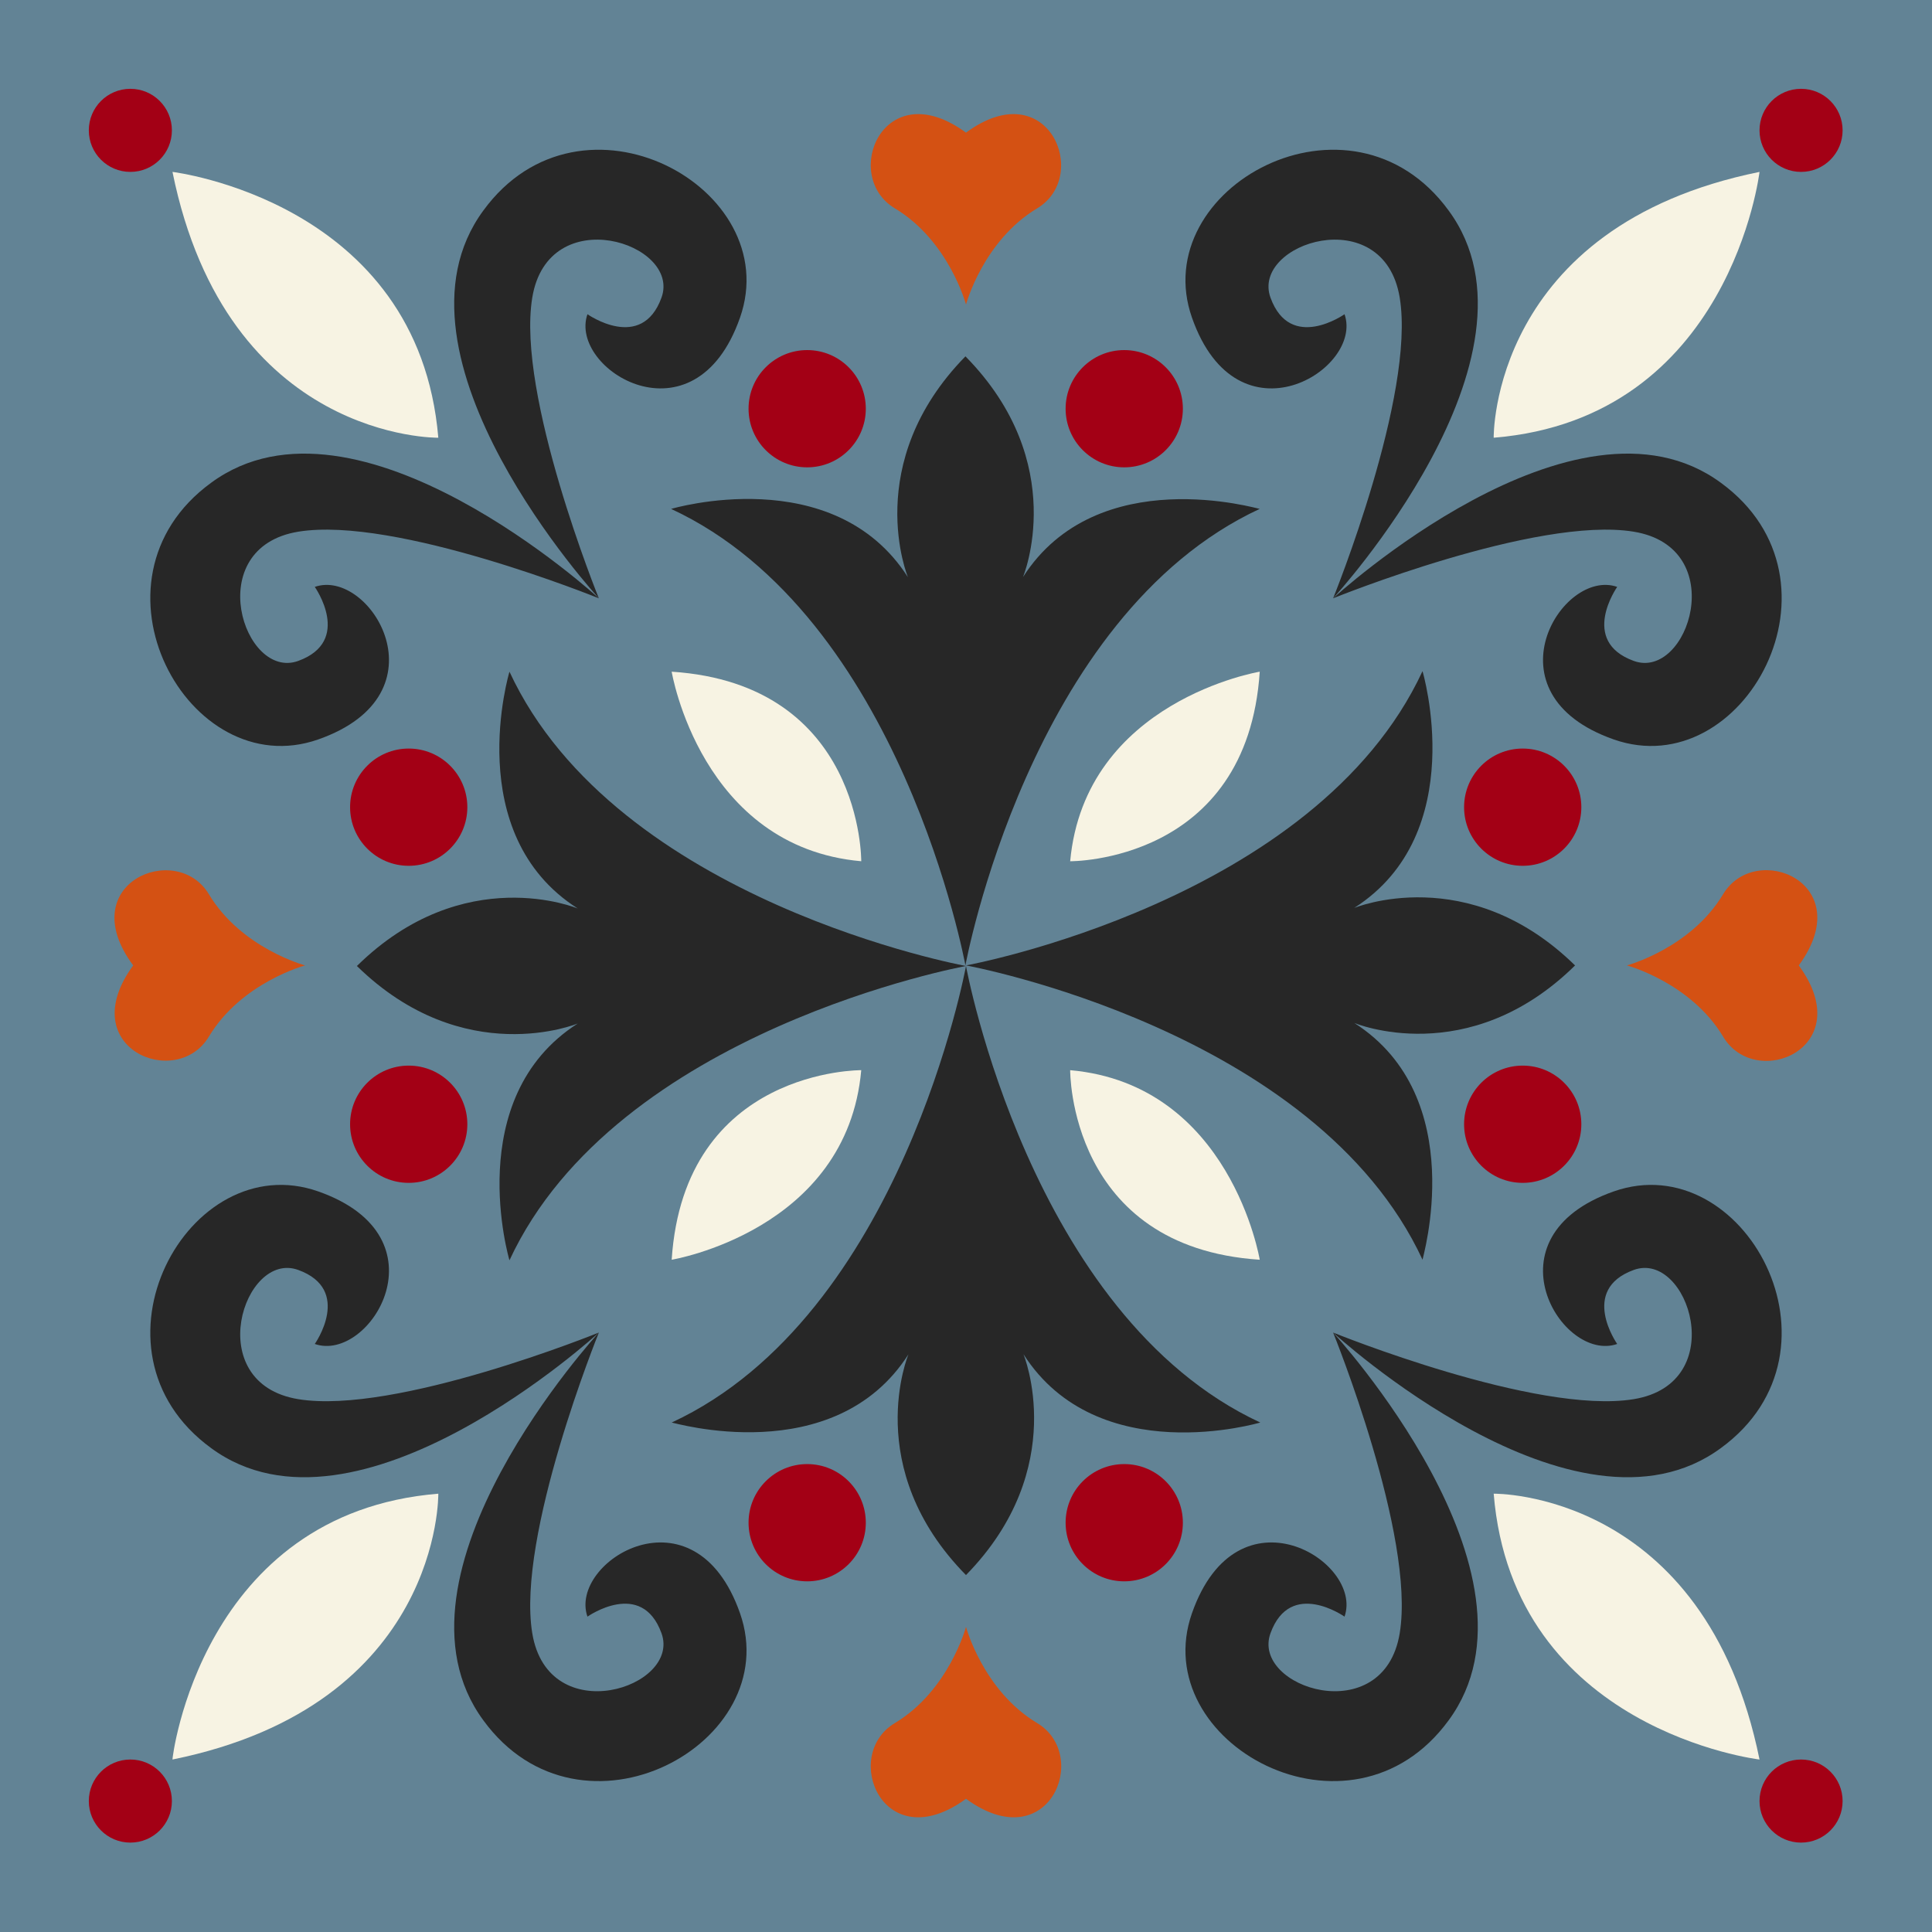 <?xml version="1.0" encoding="UTF-8" standalone="no"?>
<svg
   xmlns:dc="http://purl.org/dc/elements/1.1/"
   xmlns:cc="http://creativecommons.org/ns#"
   xmlns:rdf="http://www.w3.org/1999/02/22-rdf-syntax-ns#"
   xmlns:svg="http://www.w3.org/2000/svg"
   xmlns="http://www.w3.org/2000/svg"
   xmlns:sodipodi="http://sodipodi.sourceforge.net/DTD/sodipodi-0.dtd"
   xmlns:inkscape="http://www.inkscape.org/namespaces/inkscape"
   width="89.8mm"
   height="89.8mm"
   viewBox="0 0 89.8 89.8"
   version="1.1"
   id="svg13777"
   inkscape:version="1.0.1 (3bc2e813f5, 2020-09-07)"
   sodipodi:docname="departure_15.svg">
  <defs
     id="defs13771" />
  <sodipodi:namedview
     id="base"
     pagecolor="#ffffff"
     bordercolor="#666666"
     borderopacity="1.0"
     inkscape:pageopacity="0.0"
     inkscape:pageshadow="2"
     inkscape:zoom="4.0542133"
     inkscape:cx="169.7"
     inkscape:cy="169.7"
     inkscape:document-units="mm"
     inkscape:current-layer="layer1"
     inkscape:document-rotation="0"
     showgrid="false"
     fit-margin-top="0"
     fit-margin-left="0"
     fit-margin-right="0"
     fit-margin-bottom="0"
     inkscape:window-width="2560"
     inkscape:window-height="1566"
     inkscape:window-x="0"
     inkscape:window-y="0"
     inkscape:window-maximized="1" />
  <g
     inkscape:label="Layer 1"
     inkscape:groupmode="layer"
     id="layer1"
     transform="translate(24.489,26.001)">
    <rect
       x="-24.489"
       y="-26.001"
       fill="#f1f2f2"
       width="89.8"
       height="89.8"
       id="rect5344"
       style="stroke-width:0.265;fill:#628395" />
    <g
       id="g14531"
       style="fill:#272727">
      <path
         fill="#3069b3"
         d="m 23.057,0.828 c 0,0 2.223,-5.292 -2.672,-10.266 C 15.516,-4.464 17.712,0.828 17.712,0.828 14.246,-4.596 6.705,-2.347 6.705,-2.347 17.421,2.627 20.384,18.872 20.384,18.872 c 0,0 2.963,-16.245 13.679,-21.22 0,0.026 -7.541,-2.249 -11.007,3.175 z"
         id="path5346"
         style="stroke-width:0.265;fill:#272727" />
      <path
         fill="#3069b3"
         d="m 38.455,21.545 c 0,0 5.292,2.223 10.266,-2.672 -4.974,-4.868 -10.266,-2.672 -10.266,-2.672 5.424,-3.466 3.175,-11.007 3.175,-11.007 C 36.656,15.909 20.411,18.872 20.411,18.872 c 0,0 16.245,2.963 21.22,13.679 -0.026,0 2.249,-7.541 -3.175,-11.007 z"
         id="path5348"
         style="stroke-width:0.265;fill:#272727" />
      <path
         fill="#3069b3"
         d="m 17.738,36.943 c 0,0 -2.223,5.292 2.672,10.266 4.868,-4.974 2.672,-10.266 2.672,-10.266 3.466,5.424 11.007,3.175 11.007,3.175 C 23.374,35.144 20.411,18.899 20.411,18.899 c 0,0 -2.963,16.245 -13.679,21.22 0,-0.026 7.541,2.249 11.007,-3.175 z"
         id="path5350"
         style="stroke-width:0.265;fill:#272727" />
      <path
         fill="#3069b3"
         d="m 2.366,16.227 c 0,0 -5.292,-2.223 -10.266,2.672 4.974,4.868 10.266,2.672 10.266,2.672 -5.424,3.466 -3.175,11.007 -3.175,11.007 C 4.165,21.862 20.411,18.899 20.411,18.899 c 0,0 -16.245,-2.963 -21.22,-13.679 0,0 -2.275,7.541 3.175,11.007 z"
         id="path5352"
         style="stroke-width:0.265;fill:#272727" />
    </g>
    <g
       id="g14537"
       style="fill:#f7f3e3">
      <path
         fill="#3069b3"
         d="m 15.542,14.03 c 0,0 0.079,-8.229 -8.811,-8.811 0,0 1.349,8.149 8.811,8.811 z"
         id="path5354"
         style="stroke-width:0.265;fill:#f7f3e3" />
      <path
         fill="#3069b3"
         d="m 25.253,14.03 c 0,0 8.229,0.079 8.811,-8.811 0,0 -8.123,1.349 -8.811,8.811 z"
         id="path5356"
         style="stroke-width:0.265;fill:#f7f3e3" />
      <path
         fill="#3069b3"
         d="m 25.253,23.741 c 0,0 -0.079,8.229 8.811,8.811 0,0 -1.349,-8.149 -8.811,-8.811 z"
         id="path5358"
         style="stroke-width:0.265;fill:#f7f3e3" />
      <path
         fill="#3069b3"
         d="m 15.542,23.741 c 0,0 -8.229,-0.079 -8.811,8.811 0,0 8.149,-1.349 8.811,-8.811 z"
         id="path5360"
         style="stroke-width:0.265;fill:#f7f3e3" />
    </g>
    <circle
       fill="#3069b3"
       cx="-18.43"
       cy="-19.942"
       r="1.931"
       id="circle5368"
       style="stroke-width:0.265;fill:#a30015" />
    <circle
       fill="#3069b3"
       cx="59.225"
       cy="-19.942"
       r="1.931"
       id="circle5378"
       style="stroke-width:0.265;fill:#a30015" />
    <circle
       fill="#3069b3"
       cx="59.225"
       cy="57.713"
       r="1.931"
       id="circle5388"
       style="stroke-width:0.265;fill:#a30015" />
    <g
       id="g14525"
       style="fill:#272727">
      <path
         fill="#3069b3"
         d="m 3.345,1.807 c 0,0 -10.345,-11.245 -5.371,-18.018 4.551,-6.244 14.049,-1.058 11.933,4.974 -2.117,6.032 -7.99,2.408 -7.091,-0.159 0,0 2.514,1.773 3.44,-0.767 0.926,-2.54 -5.265,-4.524 -6.006,0 C -0.491,-7.639 3.345,1.807 3.345,1.807 Z"
         id="path5362"
         style="stroke-width:0.265;fill:#272727" />
      <path
         fill="#3069b3"
         d="m 3.345,1.807 c 0,0 -11.245,-10.345 -18.018,-5.371 -6.244,4.551 -1.058,14.049 4.974,11.933 6.032,-2.117 2.408,-7.99 -0.159,-7.091 0,0 1.773,2.514 -0.767,3.44 -2.54,0.926 -4.524,-5.265 0,-6.006 4.524,-0.741 13.97,3.096 13.97,3.096 z"
         id="path5364"
         style="stroke-width:0.265;fill:#272727" />
      <path
         fill="#3069b3"
         d="m 37.476,1.807 c 0,0 11.245,-10.345 18.018,-5.371 6.244,4.551 1.058,14.049 -4.974,11.933 -6.032,-2.117 -2.408,-7.99 0.159,-7.091 0,0 -1.773,2.514 0.767,3.44 2.54,0.926 4.524,-5.265 0,-6.006 -4.524,-0.741 -13.97,3.096 -13.97,3.096 z"
         id="path5372"
         style="stroke-width:0.265;fill:#272727" />
      <path
         fill="#3069b3"
         d="m 37.476,1.807 c 0,0 10.345,-11.245 5.371,-18.018 -4.551,-6.244 -14.049,-1.058 -11.933,4.974 2.117,6.032 7.99,2.408 7.091,-0.159 0,0 -2.514,1.773 -3.44,-0.767 -0.926,-2.54 5.265,-4.524 6.006,0 0.741,4.524 -3.096,13.97 -3.096,13.97 z"
         id="path5374"
         style="stroke-width:0.265;fill:#272727" />
      <path
         fill="#3069b3"
         d="m 37.476,35.938 c 0,0 10.345,11.245 5.371,18.018 -4.551,6.244 -14.049,1.058 -11.933,-4.974 2.117,-6.032 7.99,-2.408 7.091,0.159 0,0 -2.514,-1.773 -3.44,0.767 -0.926,2.54 5.265,4.524 6.006,0 0.741,-4.524 -3.096,-13.97 -3.096,-13.97 z"
         id="path5382"
         style="stroke-width:0.265;fill:#272727" />
      <path
         fill="#3069b3"
         d="m 37.476,35.938 c 0,0 11.245,10.345 18.018,5.371 6.244,-4.551 1.058,-14.049 -4.974,-11.933 -6.032,2.117 -2.408,7.99 0.159,7.091 0,0 -1.773,-2.514 0.767,-3.44 2.54,-0.926 4.524,5.265 0,6.006 -4.524,0.741 -13.97,-3.096 -13.97,-3.096 z"
         id="path5384"
         style="stroke-width:0.265;fill:#272727" />
      <path
         fill="#3069b3"
         d="m 3.345,35.938 c 0,0 -11.245,10.345 -18.018,5.371 -6.244,-4.551 -1.058,-14.049 4.974,-11.933 6.032,2.117 2.408,7.99 -0.159,7.091 0,0 1.773,-2.514 -0.767,-3.44 -2.54,-0.926 -4.524,5.265 0,6.006 4.524,0.741 13.97,-3.096 13.97,-3.096 z"
         id="path5392"
         style="stroke-width:0.265;fill:#272727" />
      <path
         fill="#3069b3"
         d="m 3.345,35.938 c 0,0 -10.345,11.245 -5.371,18.018 4.551,6.244 14.049,1.058 11.933,-4.974 -2.117,-6.032 -7.99,-2.408 -7.091,0.159 0,0 2.514,-1.773 3.44,0.767 0.926,2.54 -5.265,4.524 -6.006,0 -0.741,-4.524 3.096,-13.97 3.096,-13.97 z"
         id="path5394"
         style="stroke-width:0.265;fill:#272727" />
    </g>
    <g
       id="g14509"
       style="fill:#f7f3e3">
      <path
         fill="#3069b3"
         d="m -4.116,-5.655 c 0,0 -9.816,0.159 -12.356,-12.356 -0.026,0 11.43,1.349 12.356,12.356 z"
         id="path5366"
         style="stroke-width:0.265;fill:#f7f3e3" />
      <path
         fill="#3069b3"
         d="m 44.938,-5.655 c 0,0 -0.159,-9.816 12.356,-12.356 0,0 -1.349,11.456 -12.356,12.356 z"
         id="path5376"
         style="stroke-width:0.265;fill:#f7f3e3" />
      <path
         fill="#3069b3"
         d="m 44.938,43.426 c 0,0 9.816,-0.159 12.356,12.356 0,0 -11.456,-1.349 -12.356,-12.356 z"
         id="path5386"
         style="stroke-width:0.265;fill:#f7f3e3" />
      <path
         fill="#3069b3"
         d="m -4.116,43.426 c 0,0 0.159,9.816 -12.356,12.356 -0.026,0 1.323,-11.456 12.356,-12.356 z"
         id="path5396"
         style="stroke-width:0.265;fill:#f7f3e3" />
    </g>
    <circle
       fill="#3069b3"
       cx="-18.43"
       cy="57.713"
       r="1.931"
       id="circle5398"
       style="stroke-width:0.265;fill:#a30015" />
    <g
       id="g14547"
       style="fill:#a30015">
      <circle
         fill="#3069b3"
         cx="13.029"
         cy="-7.004"
         r="2.725"
         id="circle5402"
         style="stroke-width:0.265;fill:#a30015" />
      <circle
         fill="#3069b3"
         cx="27.766"
         cy="-7.004"
         r="2.725"
         id="circle5404"
         style="stroke-width:0.265;fill:#a30015" />
      <circle
         fill="#3069b3"
         cx="46.287"
         cy="11.517"
         r="2.725"
         id="circle5408"
         style="stroke-width:0.265;fill:#a30015" />
      <circle
         fill="#3069b3"
         cx="46.287"
         cy="26.254"
         r="2.725"
         id="circle5410"
         style="stroke-width:0.265;fill:#a30015" />
      <circle
         fill="#3069b3"
         cx="27.766"
         cy="44.775"
         r="2.725"
         id="circle5414"
         style="stroke-width:0.265;fill:#a30015" />
      <circle
         fill="#3069b3"
         cx="13.029"
         cy="44.775"
         r="2.725"
         id="circle5416"
         style="stroke-width:0.265;fill:#a30015" />
      <circle
         fill="#3069b3"
         cx="-5.492"
         cy="26.254"
         r="2.725"
         id="circle5420"
         style="stroke-width:0.265;fill:#a30015" />
      <circle
         fill="#3069b3"
         cx="-5.492"
         cy="11.517"
         r="2.725"
         id="circle5422"
         style="stroke-width:0.265;fill:#a30015" />
    </g>
    <g
       id="g14515"
       style="fill:#d45113">
      <path
         fill="#3069b3"
         d="m 20.411,-19.836 c -3.836,-2.805 -5.821,2.011 -3.307,3.519 2.514,1.508 3.307,4.471 3.307,4.471 0,0 0.794,-2.963 3.307,-4.471 2.514,-1.508 0.503,-6.324 -3.307,-3.519 z"
         id="path5426"
         style="stroke-width:0.265;fill:#d45113" />
      <path
         fill="#3069b3"
         d="m 59.119,18.872 c 2.805,-3.836 -2.011,-5.821 -3.519,-3.307 -1.508,2.514 -4.471,3.307 -4.471,3.307 0,0 2.963,0.794 4.471,3.307 1.508,2.54 6.324,0.529 3.519,-3.307 z"
         id="path5428"
         style="stroke-width:0.265;fill:#d45113" />
      <path
         fill="#3069b3"
         d="m 20.411,57.607 c 3.836,2.805 5.821,-2.011 3.307,-3.519 -2.514,-1.508 -3.307,-4.471 -3.307,-4.471 0,0 -0.794,2.963 -3.307,4.471 -2.514,1.508 -0.529,6.324 3.307,3.519 z"
         id="path5430"
         style="stroke-width:0.265;fill:#d45113" />
      <path
         fill="#3069b3"
         d="m -18.298,18.872 c -2.805,3.836 2.011,5.821 3.519,3.307 1.508,-2.514 4.471,-3.307 4.471,-3.307 0,0 -2.963,-0.794 -4.471,-3.307 -1.508,-2.514 -6.35,-0.503 -3.519,3.307 z"
         id="path5432"
         style="stroke-width:0.265;fill:#d45113" />
    </g>
  </g>
</svg>
